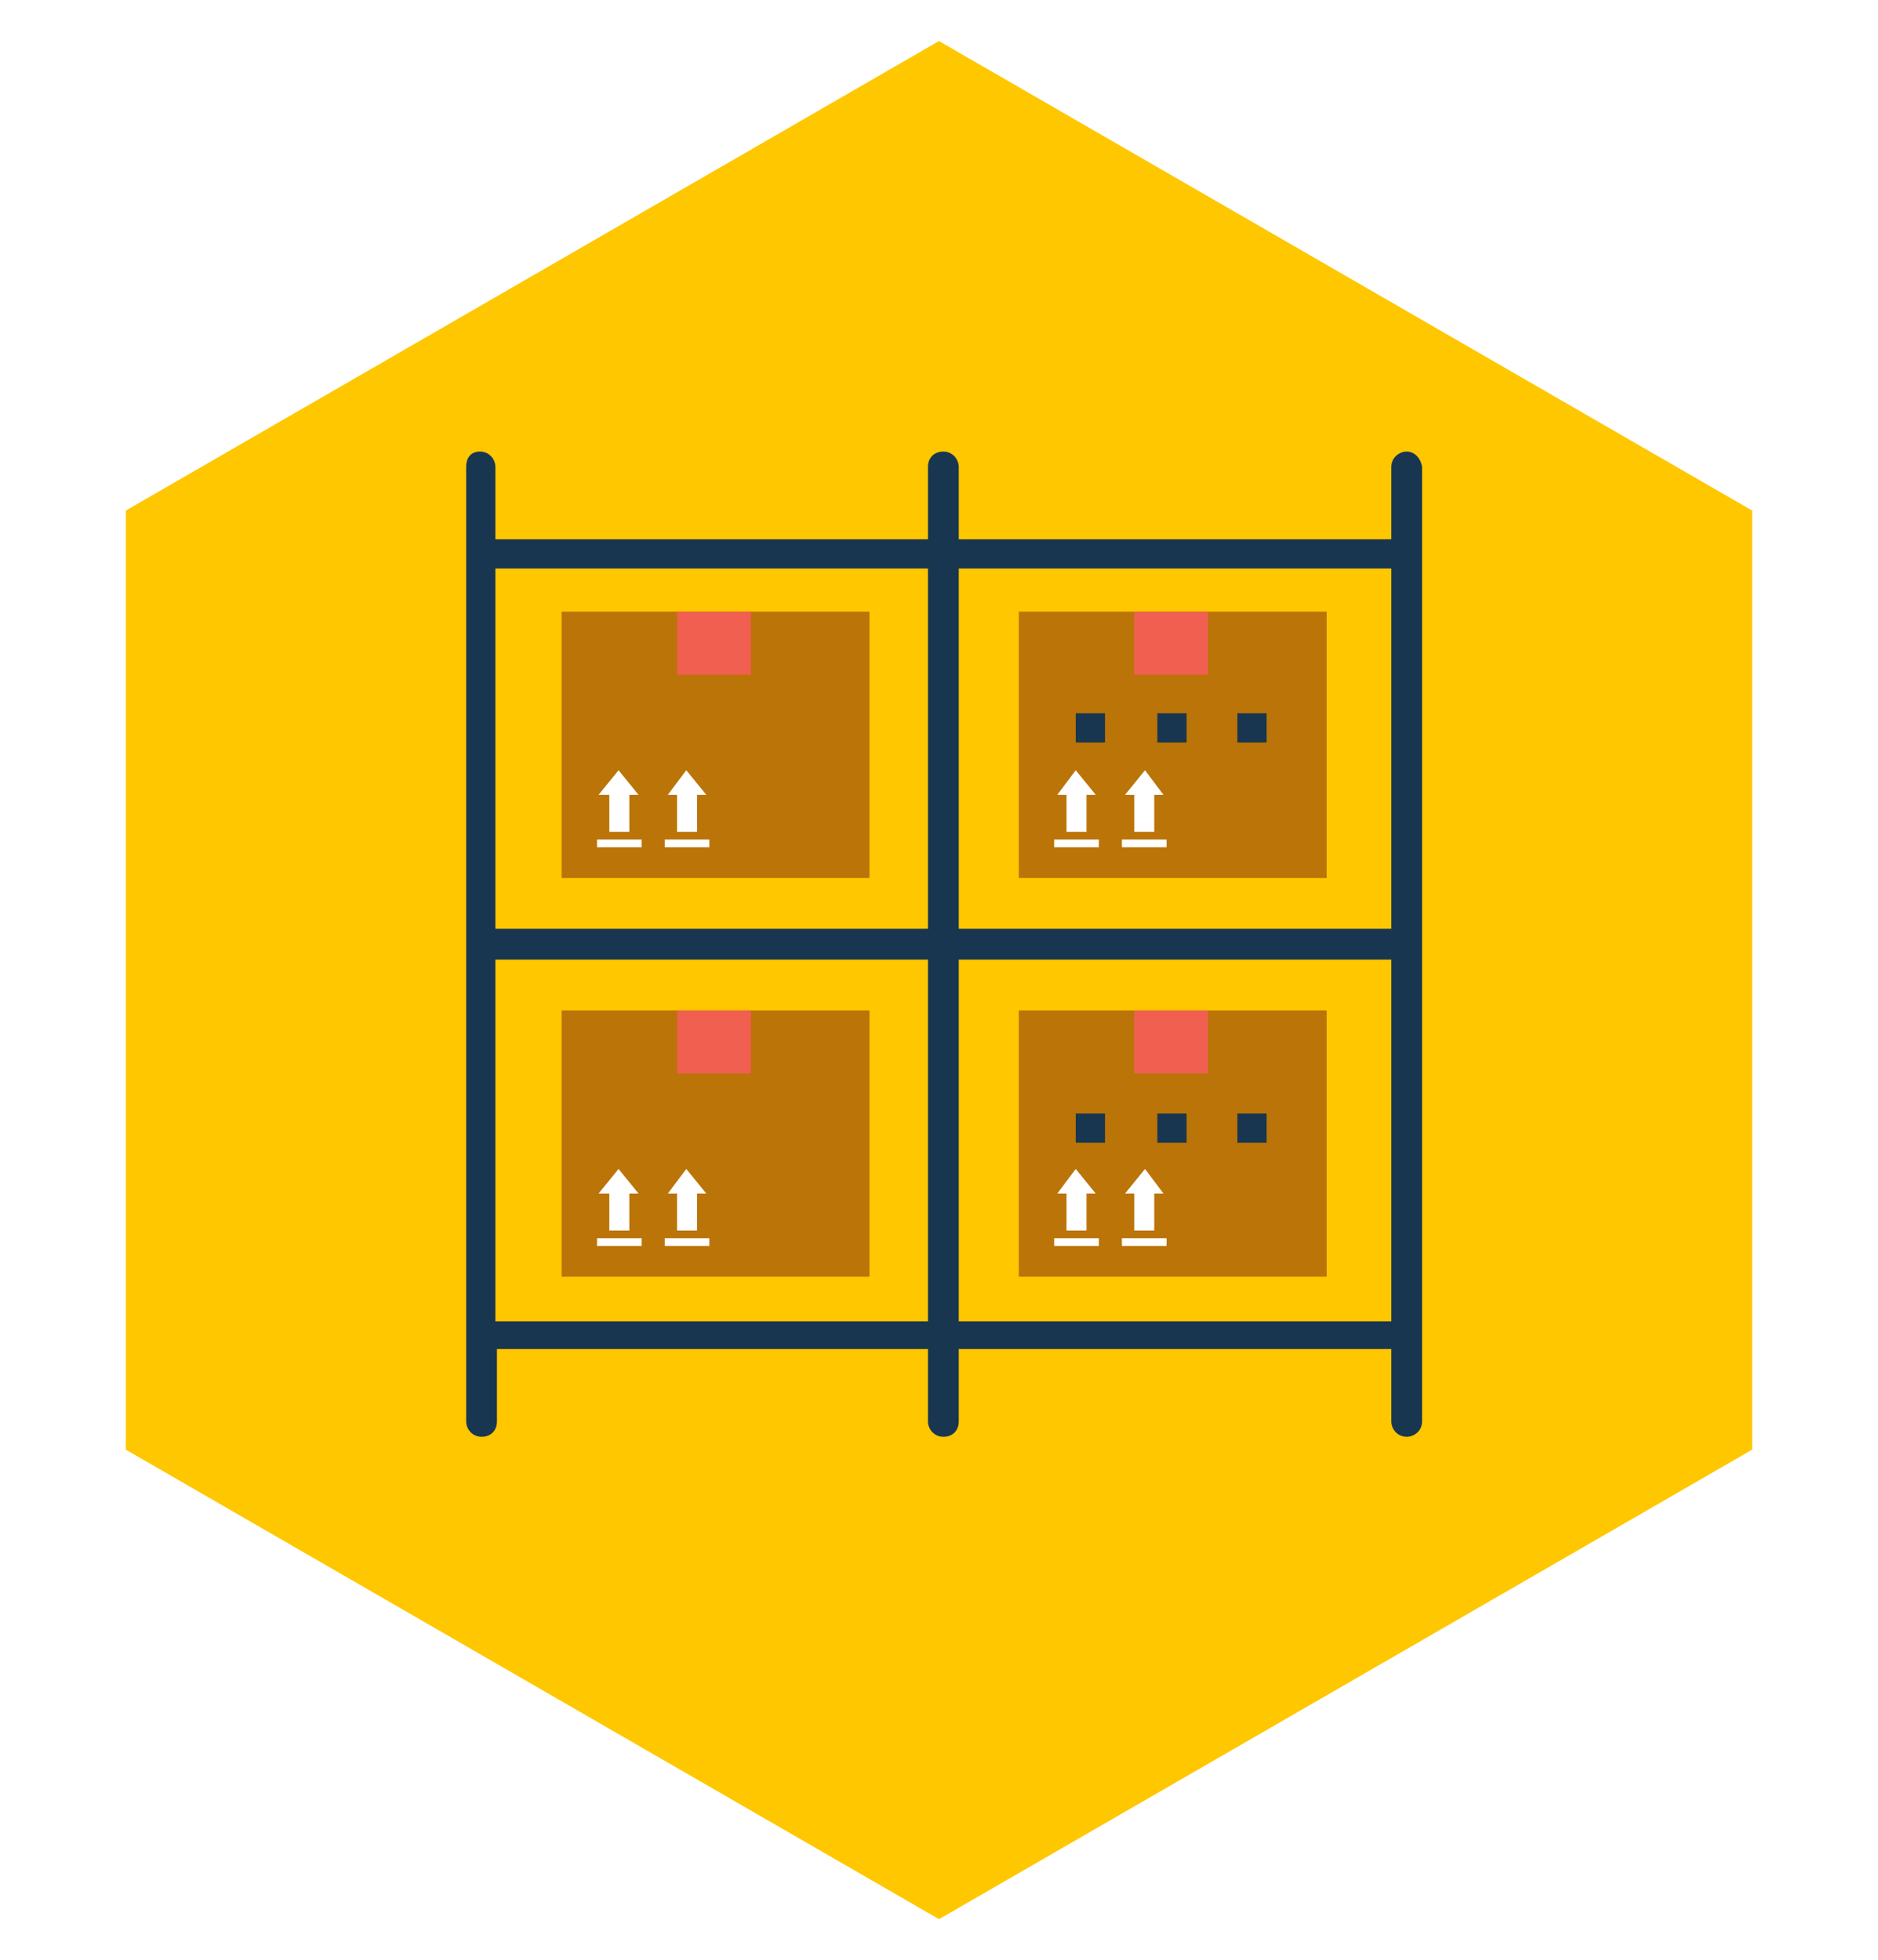 <svg width="183" height="191" viewBox="0 0 183 191" fill="none" xmlns="http://www.w3.org/2000/svg">
<g filter="url(#filter0_d)">
<path d="M91.5 0L170.741 45.75V137.25L91.5 183L12.259 137.25V45.75L91.5 0Z" fill="#FFC700"/>
</g>
<path d="M137.075 44C136.325 44 135.575 44.6 135.575 45.5V52.55H93.425V45.5C93.425 44.75 92.825 44 91.925 44C91.025 44 90.425 44.6 90.425 45.5V52.55H48.275V45.5C48.275 44.75 47.675 44 46.775 44C45.875 44 45.425 44.6 45.425 45.5V138.5C45.425 139.25 46.025 140 46.925 140C47.825 140 48.425 139.4 48.425 138.5V131.45H90.425V138.5C90.425 139.25 91.025 140 91.925 140C92.825 140 93.425 139.4 93.425 138.5V131.45H135.575V138.5C135.575 139.25 136.175 140 137.075 140C137.825 140 138.575 139.4 138.575 138.5V45.5C138.425 44.6 137.825 44 137.075 44ZM135.575 90.5H93.425V55.4H135.575V90.5ZM90.425 90.5H48.275V55.4H90.425V90.5ZM48.275 93.5H90.425V128.75H48.275V93.5ZM93.425 93.5H135.575V128.75H93.425V93.5Z" fill="#193651"/>
<path d="M129.275 59.6H99.275V85.55H129.275V59.6Z" fill="#BB7407"/>
<path d="M117.725 59.6H110.525V65.75H117.725V59.6Z" fill="#F15F50"/>
<path d="M110.525 81.05H112.475V77.45H113.375L111.575 75.05L109.625 77.45H110.525V81.05Z" fill="white"/>
<path d="M113.674 81.8H109.324V82.55H113.674V81.8Z" fill="white"/>
<path d="M107.075 81.8H102.725V82.55H107.075V81.8Z" fill="white"/>
<path d="M103.924 81.05H105.874V77.45H106.774L104.824 75.05L103.024 77.45H103.924V81.05Z" fill="white"/>
<path d="M129.275 98.45H99.275V124.4H129.275V98.45Z" fill="#BB7407"/>
<path d="M117.725 98.45H110.525V104.6H117.725V98.45Z" fill="#F15F50"/>
<path d="M110.525 119.9H112.475V116.3H113.375L111.575 113.9L109.625 116.3H110.525V119.9Z" fill="white"/>
<path d="M113.674 120.65H109.324V121.4H113.674V120.65Z" fill="white"/>
<path d="M107.075 120.65H102.725V121.4H107.075V120.65Z" fill="white"/>
<path d="M103.924 119.9H105.874V116.3H106.774L104.824 113.9L103.024 116.3H103.924V119.9Z" fill="white"/>
<path d="M84.725 59.6H54.725V85.55H84.725V59.6Z" fill="#BB7407"/>
<path d="M73.175 59.6H65.975V65.75H73.175V59.6Z" fill="#F15F50"/>
<path d="M65.975 81.05H67.925V77.45H68.825L66.875 75.05L65.075 77.45H65.975V81.05Z" fill="white"/>
<path d="M69.124 81.8H64.774V82.55H69.124V81.8Z" fill="white"/>
<path d="M62.525 81.8H58.175V82.55H62.525V81.8Z" fill="white"/>
<path d="M59.375 81.05H61.325V77.45H62.225L60.275 75.05L58.325 77.45H59.375V81.05Z" fill="white"/>
<path d="M84.725 98.45H54.725V124.4H84.725V98.45Z" fill="#BB7407"/>
<path d="M73.175 98.45H65.975V104.6H73.175V98.45Z" fill="#F15F50"/>
<path d="M65.975 119.9H67.925V116.3H68.825L66.875 113.9L65.075 116.3H65.975V119.9Z" fill="white"/>
<path d="M69.124 120.65H64.774V121.4H69.124V120.65Z" fill="white"/>
<path d="M62.525 120.65H58.175V121.4H62.525V120.65Z" fill="white"/>
<path d="M59.375 119.9H61.325V116.3H62.225L60.275 113.9L58.325 116.3H59.375V119.9Z" fill="white"/>
<path d="M123.425 108.5H120.575V111.35H123.425V108.5Z" fill="#193651"/>
<path d="M115.625 108.5H112.775V111.35H115.625V108.5Z" fill="#193651"/>
<path d="M107.675 108.5H104.825V111.35H107.675V108.5Z" fill="#193651"/>
<path d="M123.425 69.5H120.575V72.35H123.425V69.5Z" fill="#193651"/>
<path d="M115.625 69.5H112.775V72.35H115.625V69.5Z" fill="#193651"/>
<path d="M107.675 69.5H104.825V72.35H107.675V69.5Z" fill="#193651"/>
<defs>
<filter id="filter0_d" x="8.259" y="0" width="166.483" height="191" filterUnits="userSpaceOnUse" color-interpolation-filters="sRGB">
<feFlood flood-opacity="0" result="BackgroundImageFix"/>
<feColorMatrix in="SourceAlpha" type="matrix" values="0 0 0 0 0 0 0 0 0 0 0 0 0 0 0 0 0 0 127 0"/>
<feOffset dy="4"/>
<feGaussianBlur stdDeviation="2"/>
<feColorMatrix type="matrix" values="0 0 0 0 0 0 0 0 0 0 0 0 0 0 0 0 0 0 0.25 0"/>
<feBlend mode="normal" in2="BackgroundImageFix" result="effect1_dropShadow"/>
<feBlend mode="normal" in="SourceGraphic" in2="effect1_dropShadow" result="shape"/>
</filter>
</defs>
</svg>
